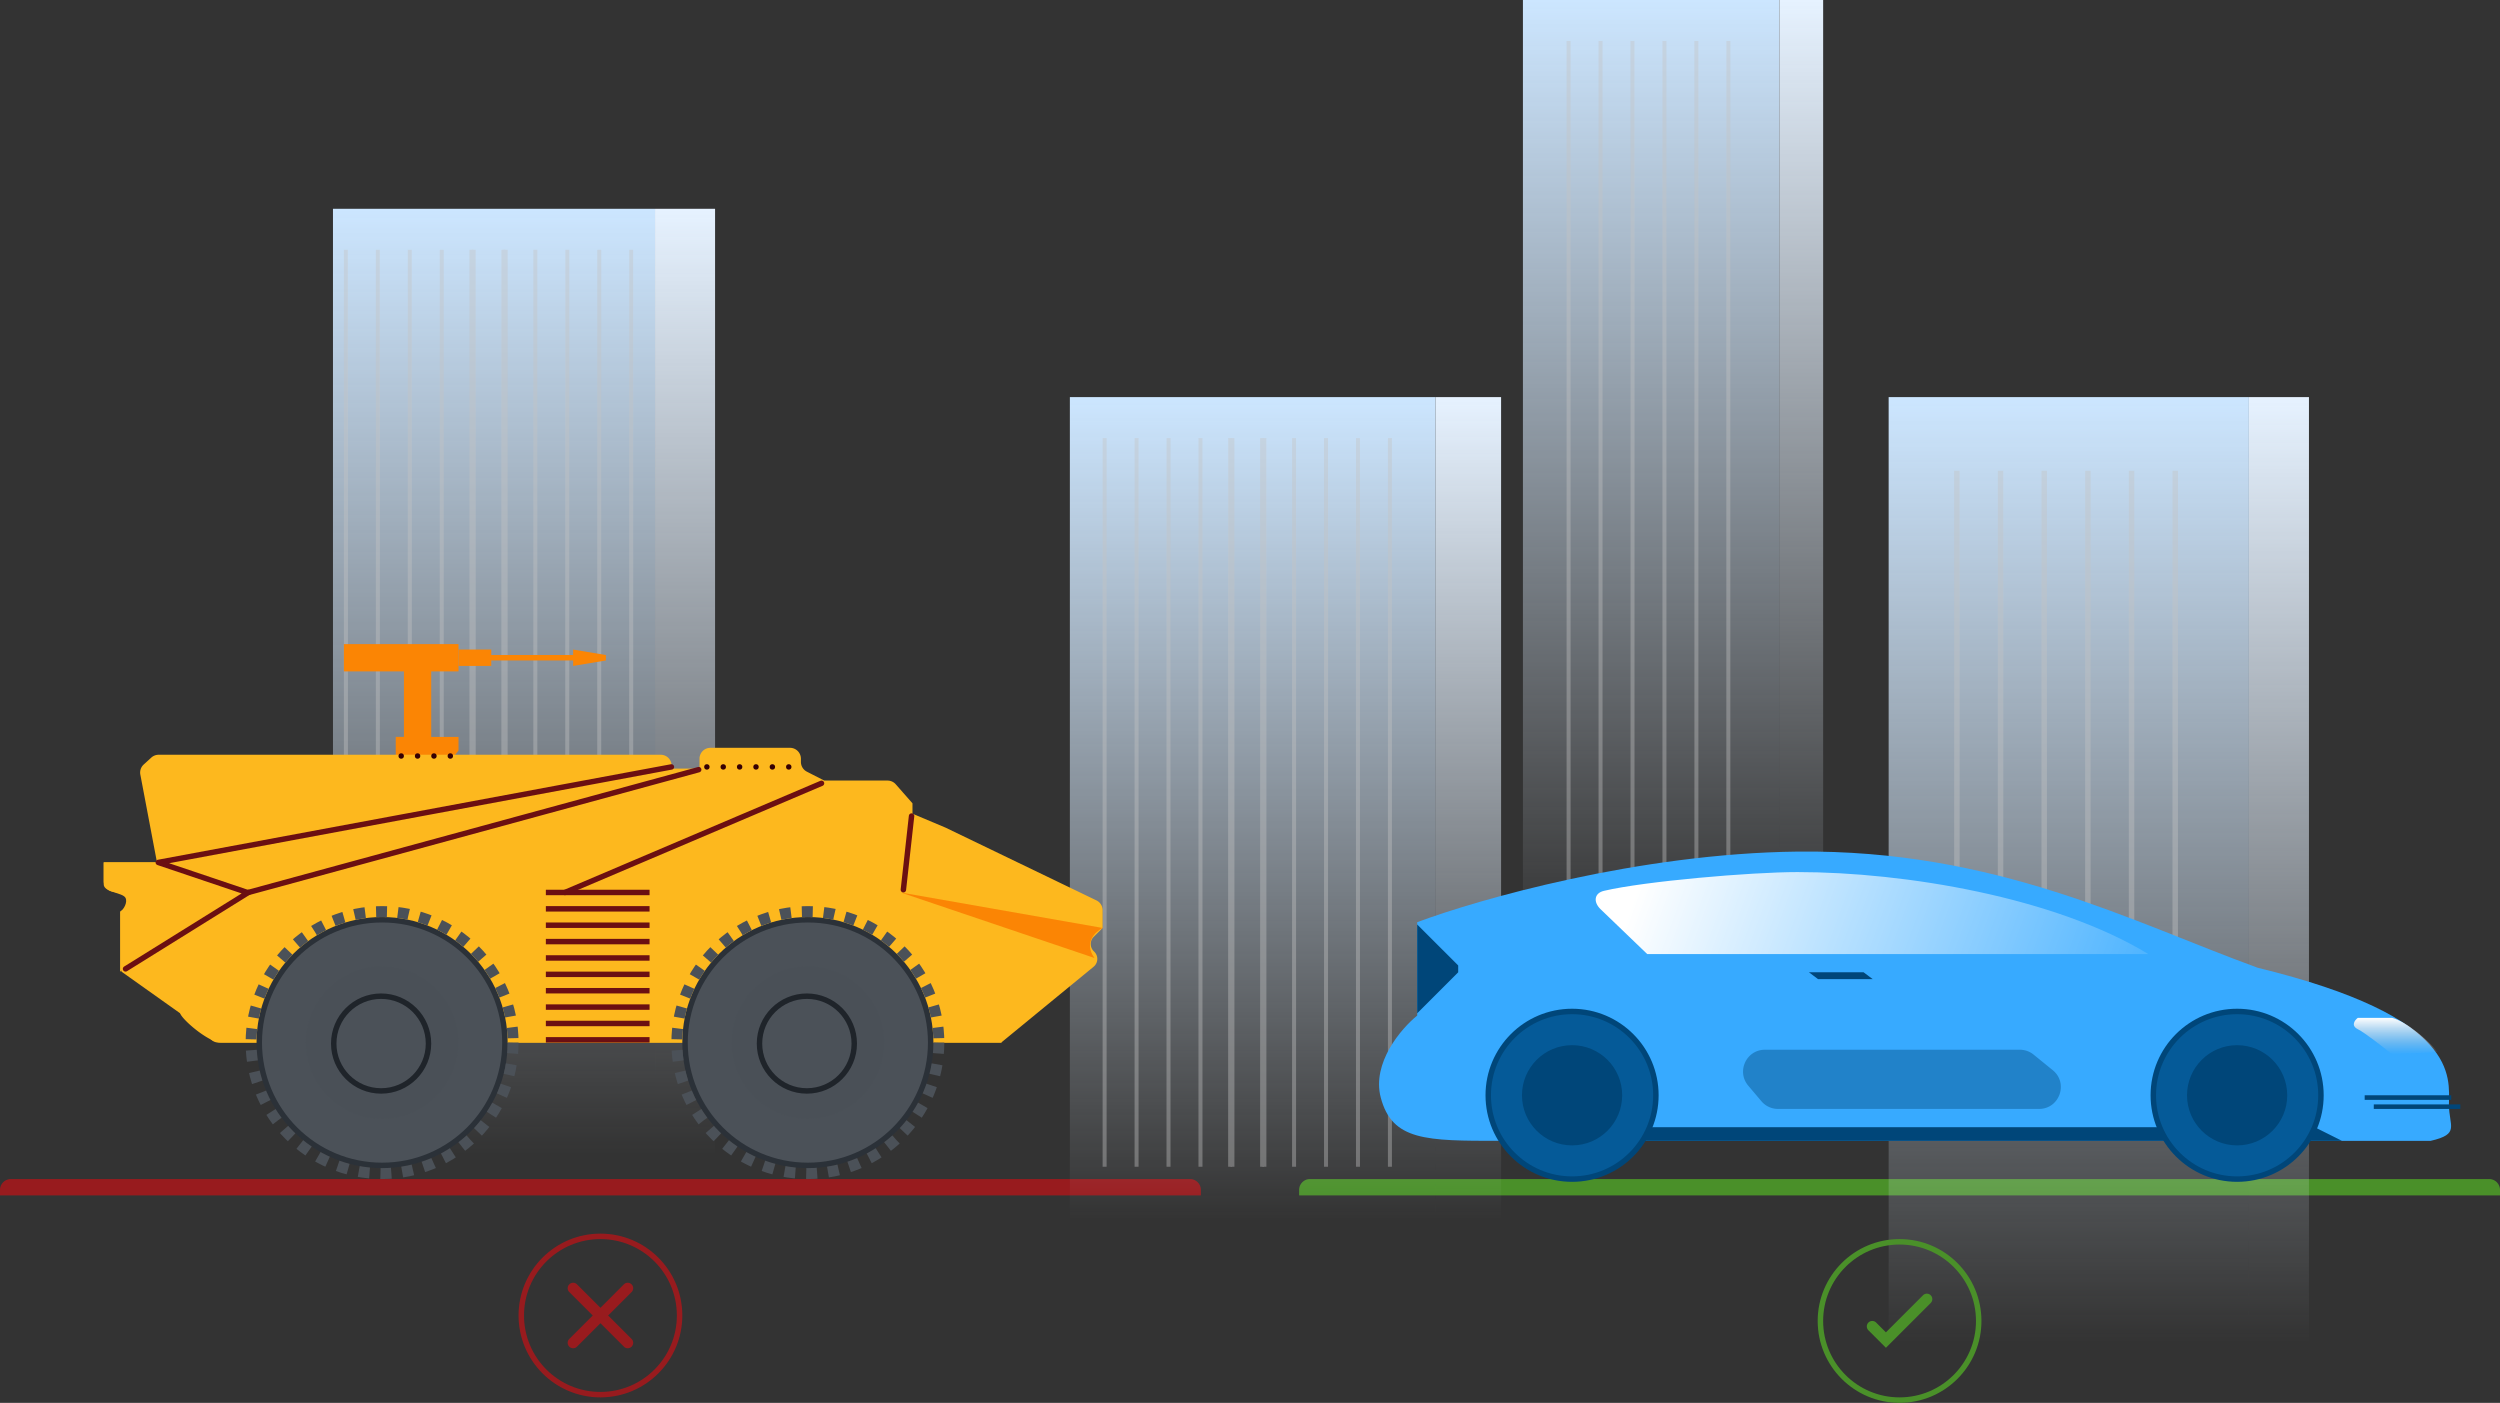 <svg width="458" height="257" fill="none" xmlns="http://www.w3.org/2000/svg"><rect width="100%" height="100%" fill="#333333" stroke="none"/><path d="M0 218a2 2 0 012-2h216a2 2 0 012 2v1H0v-1z" fill="#981B1E"/><path d="M238 218a2 2 0 012-2h216a2 2 0 012 2v1H238v-1z" fill="#4A9029"/><path transform="matrix(-1 0 0 1 120 38.25)" fill="url(#paint0_linear)" d="M0 0h59v173.25H0z"/><path transform="matrix(-1 0 0 1 131 38.25)" fill="url(#paint1_linear)" d="M0 0h11v173.25H0z"/><path transform="matrix(-1 0 0 1 263 72.75)" fill="url(#paint2_linear)" d="M0 0h67v150.75H0z"/><path transform="matrix(-1 0 0 1 275 72.75)" fill="url(#paint3_linear)" d="M0 0h12v150.75H0z"/><path transform="matrix(-1 0 0 1 326 0)" fill="url(#paint4_linear)" d="M0 0h47v173.25H0z"/><path transform="matrix(-1 0 0 1 334 0)" fill="url(#paint5_linear)" d="M0 0h8v173.25H0z"/><path transform="matrix(-1 0 0 1 412 72.75)" fill="url(#paint6_linear)" d="M0 0h66v173.25H0z"/><path transform="matrix(-1 0 0 1 423 72.75)" fill="url(#paint7_linear)" d="M0 0h11v173.25H0z"/><path d="M399 86.25h-1v99h1v-99zm-8 0h-1v99h1v-99zm-8 0h-1v99h1v-99zm-8 0h-1v99h1v-99zm-8 0h-1v99h1v-99zm-8 0h-1v99h1v-99zM317 7.5h-.732v162.75H317V7.5zm-5.854 0h-.731v162.75h.731V7.5zm-5.853 0h-.732v162.75h.732V7.5zm-5.854 0h-.732v162.75h.732V7.5zm-5.854 0h-.731v162.75h.731V7.5zm-5.853 0H287v162.75h.732V7.5z" opacity=".4" fill="#C4C4C4"/><g opacity=".4" fill="#C4C4C4"><path d="M255 80.25h-.732v133.5H255V80.25zm-5.854 0h-.731v133.5h.731V80.25zm-5.853 0h-.732v133.5h.732V80.25zm-5.854 0h-.732v133.5h.732V80.25zm-5.854 0h-.731v133.5h.731V80.25zm-5.853 0H225v133.5h.732V80.25z"/><path d="M232 80.25h-.732v133.5H232V80.25zm-5.854 0h-.731v133.5h.731V80.25zm-5.853 0h-.732v133.5h.732V80.25zm-5.854 0h-.732v133.5h.732V80.25zm-5.854 0h-.731v133.5h.731V80.25zm-5.853 0H202v133.5h.732V80.25z"/></g><g opacity=".4" fill="#C4C4C4"><path d="M116 45.75h-.732v133.5H116V45.75zm-5.854 0h-.731v133.5h.731V45.75zm-5.853 0h-.732v133.5h.732V45.75zm-5.854 0h-.732v133.5h.732V45.75zm-5.854 0h-.731v133.5h.731V45.75zm-5.853 0H86v133.5h.732V45.75z"/><path d="M93 45.75h-.732v133.5H93V45.75zm-5.854 0h-.731v133.5h.731V45.75zm-5.853 0h-.732v133.5h.732V45.75zm-5.854 0h-.732v133.5h.732V45.75zm-5.854 0h-.731v133.5h.731V45.75zm-5.853 0H63v133.5h.732V45.75z"/></g><path d="M445.308 209.001H274.651c-13.352 0-19.611 0-21.697-7.928-1.669-6.342 3.755-12.657 6.676-15.021v-17.108c11.127-4.172 40.641-12.601 69.682-12.934 36.301-.418 61.336 12.934 84.285 21.28 37.209 9.063 35.049 20.028 35.049 25.035 0 4.005 2.087 5.424-3.338 6.676z" fill="#37AAFF"/><path d="M424.028 206.497H290.507v2.504h138.528l-5.007-2.504z" fill="#004679"/><circle r="15.356" transform="matrix(-1 0 0 1 409.842 200.656)" fill="#055A98" stroke="#004679"/><circle r="8.68" transform="matrix(-1 0 0 1 409.842 200.656)" fill="#004679" stroke="#004679"/><circle r="15.356" transform="matrix(-1 0 0 1 288.003 200.656)" fill="#055A98" stroke="#004679"/><circle r="8.68" transform="matrix(-1 0 0 1 288.004 200.656)" fill="#004679" stroke="#004679"/><path d="M267.141 176.872l-7.511-7.51v16.273l7.511-7.511v-1.252z" fill="#004679"/><path d="M431.956 186.469h6.259c2.67.668 6.815 4.312 8.345 6.259l-8.345.417c-1.53-1.252-4.924-3.922-6.259-4.59-1.335-.667-.556-1.669 0-2.086z" fill="url(#paint8_linear)"/><path d="M301.773 174.786h91.796c-17.108-10.431-44.646-15.021-64.257-15.021-8.55 0-28.029 1.681-35.469 3.437-1.815.428-1.966 2.069-.622 3.361l8.552 8.223z" fill="url(#paint9_linear)"/><path d="M341.412 178.124h-10.014l1.669 1.252h10.014l-1.669-1.252zm109.321 24.201h-15.856v.835h15.856zm-1.669-1.669h-15.856v.835h15.856z" fill="#004679"/><path opacity=".4" d="M372.556 193.206a4 4 0 00-2.522-.895h-46.702c-3.405 0-5.253 3.984-3.053 6.583l2.41 2.849a4 4 0 003.053 1.416h47.798c3.766 0 5.445-4.729 2.522-7.104l-3.506-2.849z" fill="#004679"/><circle cx="110" cy="241" r="14.5" stroke="#981B1E"/><path d="M105.707 235.293a.999.999 0 10-1.414 1.414l1.414-1.414zm8.586 11.414a.999.999 0 101.414-1.414l-1.414 1.414zm1.414-10a.999.999 0 10-1.414-1.414l1.414 1.414zm-11.414 8.586a.999.999 0 101.414 1.414l-1.414-1.414zm0-8.586l10 10 1.414-1.414-10-10-1.414 1.414zm10-1.414l-10 10 1.414 1.414 10-10-1.414-1.414z" fill="#981B1E"/><circle cx="348" cy="242" r="14.5" stroke="#4A9029"/><path d="M343.707 242.293a.999.999 0 10-1.414 1.414l1.414-1.414zm1.793 3.207l-.707.707.707.707.707-.707-.707-.707zm8.207-6.793a.999.999 0 10-1.414-1.414l1.414 1.414zm-11.414 5l2.5 2.5 1.414-1.414-2.5-2.5-1.414 1.414zm10-6.414l-7.5 7.5 1.414 1.414 7.5-7.5-1.414-1.414z" fill="#4A9029"/><path fill="#FDB81E" d="M102 158h19v30h-19z"/><path d="M111 120l-6-1v3l6-1v-1zm-21-1h-6v3h6v-3zm-11 0h-5v16h5v-16zm5 16H72.5v3.5l2 3.5h6l3.5-4.5V135zm21-15H90v1h15v-1z" fill="#FB8504"/><path d="M84 118H63v5h21v-5z" fill="#FB8504"/><path d="M202 170v-3.244c0-.768-.44-1.468-1.131-1.802l-27.666-13.342-6.038-2.541v-1.906l-3.068-3.486a1.996 1.996 0 00-1.501-.679H151l-3.183-1.631a2 2 0 01-1.089-1.78V139a2 2 0 00-2-2H130.15a2 2 0 00-2 2v1.812h-5.109v-.541a2 2 0 00-2-2H29.064a2 2 0 00-1.347.522l-1.389 1.266a2 2 0 00-.617 1.85l3.043 16.056H19v3.435a2 2 0 001.616 1.963l1.488.29c1.697.332 1.807 2.719.147 3.206V178l10.627 7.548c.339.241.743.37 1.158.37h4.007V189a2 2 0 002 2h143.378l16.928-13.892a1.854 1.854 0 00.077-2.799 1.855 1.855 0 01-.057-2.678L202 170z" fill="#FDB81E"/><path d="M165.593 163.897L183.5 191h-143c-2.4 0-7.667-4.667-7.5-5.5h5.5L45 163h118.924a2 2 0 011.669.897z" fill="#FDB81E"/><path d="M28.5 158H19v4c0 1.5 3.5 1.5 4 2.5.4.8-.333 2.167-1 2.5v11l23-14.5-16.5-5.5z" fill="#FDB81E"/><circle cx="70" cy="191" r="22.5" fill="#4B5158" stroke="#2B3138"/><circle cx="70" cy="191" r="24" stroke="#4B5158" stroke-width="2" stroke-dasharray="2 2"/><circle cx="70" cy="191" r="14" fill="#4B5158" opacity=".45"/><circle cx="69.82" cy="191.18" r="8.68" fill="#4B5158" stroke="#1F242A"/><circle cx="45.5" cy="163.5" r=".5" fill="#350004"/><circle cx="82.5" cy="138.5" r=".5" fill="#350004"/><circle cx="79.5" cy="138.5" r=".5" fill="#350004"/><circle cx="76.5" cy="138.5" r=".5" fill="#350004"/><circle cx="73.5" cy="138.5" r=".5" fill="#350004"/><circle cx="129.5" cy="140.5" r=".5" fill="#350004"/><circle cx="132.5" cy="140.5" r=".5" fill="#350004"/><circle cx="135.5" cy="140.5" r=".5" fill="#350004"/><circle cx="138.5" cy="140.5" r=".5" fill="#350004"/><circle cx="141.5" cy="140.5" r=".5" fill="#350004"/><circle cx="144.5" cy="140.5" r=".5" fill="#350004"/><path d="M165 163.5l35.5 12c-2-2.8.167-4.833 1.5-5.5l-37-6.5z" fill="#FB8504"/><path d="M165.5 163l1.5-13.5M45.427 163.54L29 158m16.427 5.54L23 177.5m80.5-14l47-20m-105 20L128 141m-99 17l94-17.5" stroke="#6B0F12" stroke-linecap="round"/><path d="M119 163h-19v1h19v-1zm0 3h-19v1h19v-1zm0 3h-19v1h19v-1zm0 3h-19v1h19v-1zm0 3h-19v1h19v-1zm0 3h-19v1h19v-1zm0 3h-19v1h19v-1zm0 3h-19v1h19v-1zm0 3h-19v1h19v-1zm0 3h-19v1h19v-1z" fill="#6B0F12"/><circle cx="148" cy="191" r="22.5" fill="#4B5158" stroke="#2B3138"/><circle cx="148" cy="191" r="24" stroke="#4B5158" stroke-width="2" stroke-dasharray="2 2"/><circle cx="148" cy="191" r="14" fill="#4B5158" opacity=".45"/><circle cx="147.82" cy="191.18" r="8.68" fill="#4B5158" stroke="#1F242A"/><defs><linearGradient id="paint0_linear" x1="29.5" y1="0" x2="29.5" y2="173.25" gradientUnits="userSpaceOnUse"><stop stop-color="#CCE6FF"/><stop offset="1" stop-color="#E6F2FF" stop-opacity="0"/></linearGradient><linearGradient id="paint1_linear" x1="5.5" y1="0" x2="5.5" y2="173.25" gradientUnits="userSpaceOnUse"><stop stop-color="#E6F2FF"/><stop offset="1" stop-color="#E6F2FF" stop-opacity="0"/></linearGradient><linearGradient id="paint2_linear" x1="33.5" y1="0" x2="33.5" y2="150.75" gradientUnits="userSpaceOnUse"><stop stop-color="#CCE6FF"/><stop offset="1" stop-color="#E6F2FF" stop-opacity="0"/></linearGradient><linearGradient id="paint3_linear" x1="6" y1="0" x2="6" y2="150.75" gradientUnits="userSpaceOnUse"><stop stop-color="#E6F2FF"/><stop offset="1" stop-color="#E6F2FF" stop-opacity="0"/></linearGradient><linearGradient id="paint4_linear" x1="23.5" y1="0" x2="23.5" y2="173.25" gradientUnits="userSpaceOnUse"><stop stop-color="#CCE6FF"/><stop offset="1" stop-color="#E6F2FF" stop-opacity="0"/></linearGradient><linearGradient id="paint5_linear" x1="4" y1="0" x2="4" y2="173.25" gradientUnits="userSpaceOnUse"><stop stop-color="#E6F2FF"/><stop offset="1" stop-color="#E6F2FF" stop-opacity="0"/></linearGradient><linearGradient id="paint6_linear" x1="33" y1="0" x2="33" y2="173.25" gradientUnits="userSpaceOnUse"><stop stop-color="#CCE6FF"/><stop offset="1" stop-color="#E6F2FF" stop-opacity="0"/></linearGradient><linearGradient id="paint7_linear" x1="5.5" y1="0" x2="5.5" y2="173.25" gradientUnits="userSpaceOnUse"><stop stop-color="#E6F2FF"/><stop offset="1" stop-color="#E6F2FF" stop-opacity="0"/></linearGradient><linearGradient id="paint8_linear" x1="438.681" y1="186.469" x2="438.681" y2="193.145" gradientUnits="userSpaceOnUse"><stop stop-color="#fff"/><stop offset="1" stop-color="#C4C4C4" stop-opacity="0"/></linearGradient><linearGradient id="paint9_linear" x1="305.5" y1="148" x2="403.5" y2="184" gradientUnits="userSpaceOnUse"><stop stop-color="#fff"/><stop offset="1" stop-color="#fff" stop-opacity="0"/></linearGradient></defs></svg>